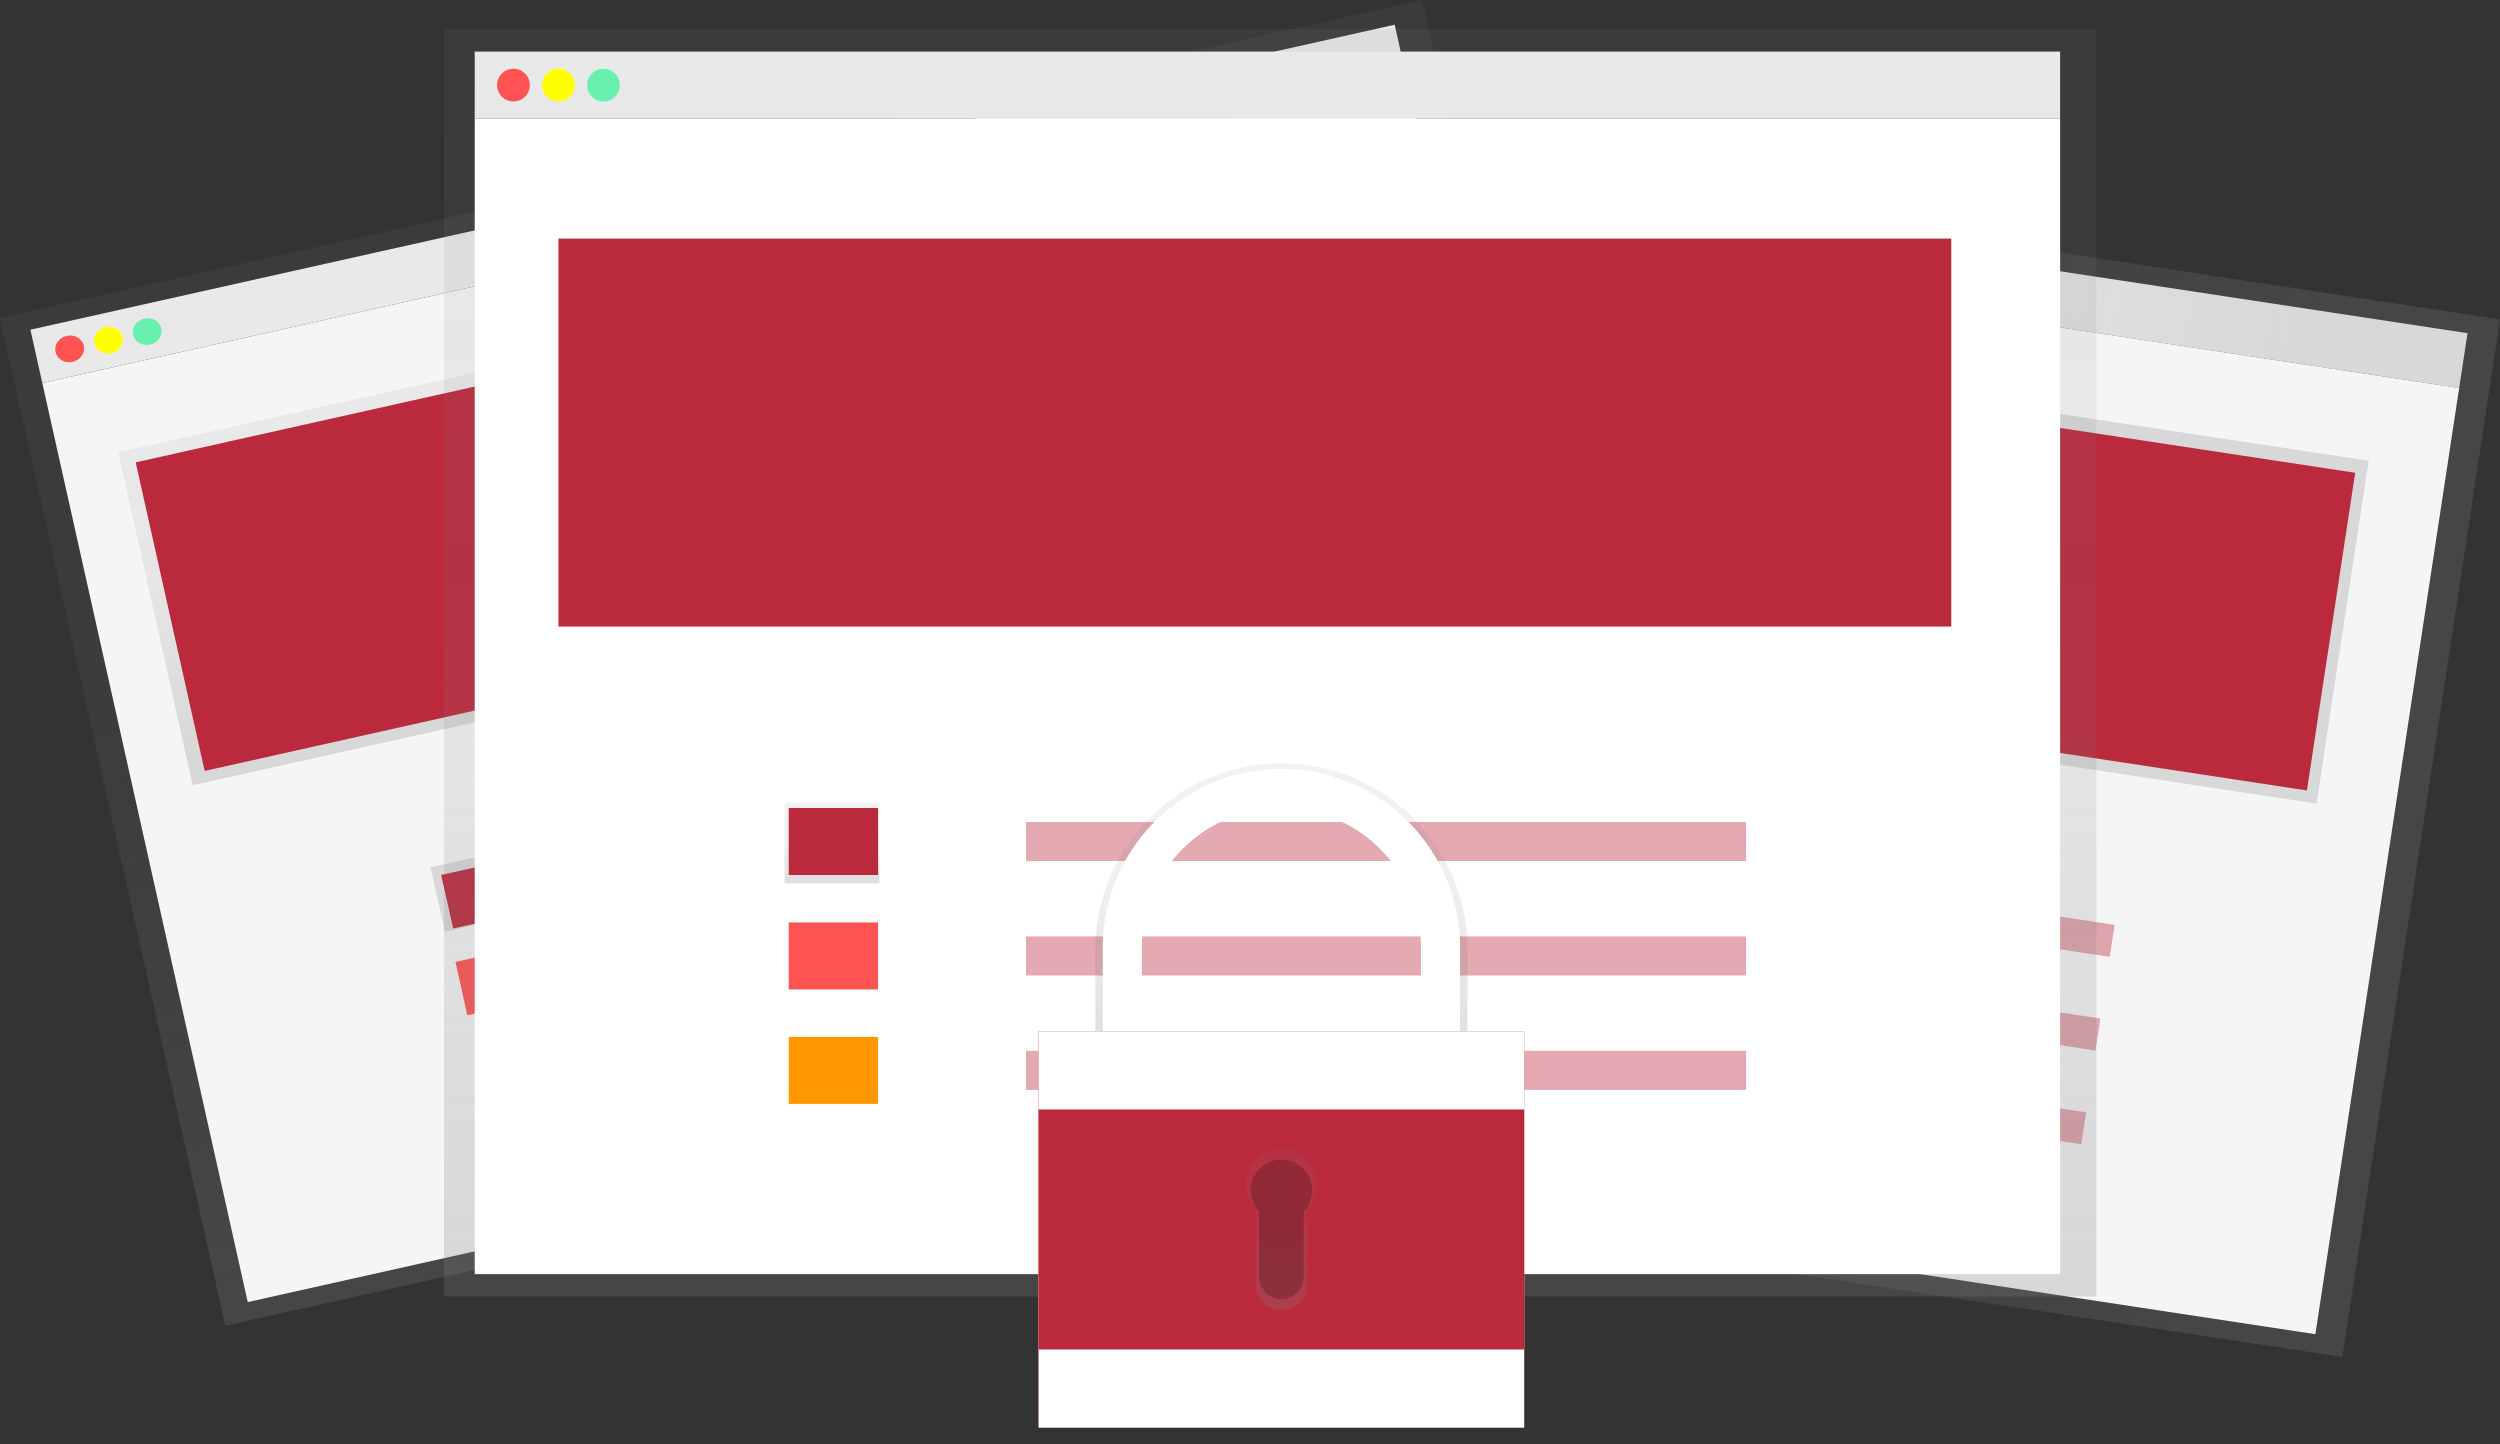 <svg xmlns="http://www.w3.org/2000/svg" xmlns:xlink="http://www.w3.org/1999/xlink" width="397.22" height="229.498" viewBox="0 0 397.22 229.498"><rect x="0" y="0" width="397.22" height="229.498" fill="#333333" stroke="none"/><defs><style>.a{fill:#f5f5f5;}.b{fill:url(#a);}.c{fill:#ff5252;}.d{fill:#ff0;}.e{fill:#69f0ae;}.f{fill:url(#b);}.g,.j{fill:#bb293d;}.h{fill:url(#c);}.i{fill:#ff9800;}.j{opacity:0.4;}.k{fill:url(#d);}.l{fill:url(#e);}.m{fill:url(#f);}.n{fill:url(#g);}.o{fill:#fff;}.p{fill:url(#l);}.q{opacity:0.2;}</style><linearGradient id="a" x1="0.536" y1="0.879" x2="0.536" y2="0.113" gradientUnits="objectBoundingBox"><stop offset="0" stop-color="gray" stop-opacity="0.251"/><stop offset="0.54" stop-color="gray" stop-opacity="0.122"/><stop offset="1" stop-color="gray" stop-opacity="0.102"/></linearGradient><linearGradient id="b" x1="0.527" y1="0.642" x2="0.527" y2="0.348" xlink:href="#a"/><linearGradient id="c" x1="1.343" y1="1.571" x2="1.343" y2="0.718" xlink:href="#a"/><linearGradient id="d" x1="0.474" y1="0.977" x2="0.474" y2="-0.023" xlink:href="#a"/><linearGradient id="e" x1="0.502" y1="0.908" x2="0.502" y2="-0.092" xlink:href="#a"/><linearGradient id="f" x1="-0.447" y1="-0.584" x2="-0.447" y2="-1.584" xlink:href="#a"/><linearGradient id="g" x1="0.5" y1="1" x2="0.5" y2="0" xlink:href="#a"/><linearGradient id="l" x1="0.5" y1="1" x2="0.5" y2="0.001" xlink:href="#a"/></defs><g transform="translate(0.005 0.003)"><rect class="a" width="8.817" height="208.622" transform="translate(184.476 30.312) rotate(-81.36)"/><rect class="b" width="166.752" height="217.439" transform="translate(157.193 182.945) rotate(-81.36)"/><rect class="a" width="152.059" height="208.622" transform="translate(161.627 180.644) rotate(-81.36)"/><circle class="c" cx="2.155" cy="2.155" r="2.155" transform="translate(187.719 28.525) rotate(-81.36)"/><circle class="d" cx="2.155" cy="2.155" r="2.155" transform="translate(193.578 29.413) rotate(-81.36)"/><circle class="e" cx="2.155" cy="2.155" r="2.155" transform="translate(199.437 30.305) rotate(-81.36)"/><rect class="f" width="55.095" height="187.321" transform="translate(182.871 99.542) rotate(-81.36)"/><rect class="g" width="183.281" height="51.055" transform="translate(193.004 47.582) rotate(8.64)"/><rect class="h" width="10.653" height="12.489" transform="translate(209.663 135.931) rotate(-81.36)"/><rect class="g" width="11.752" height="8.817" transform="translate(211.708 126.209) rotate(8.64)"/><rect class="c" width="11.752" height="8.817" transform="translate(209.439 141.097) rotate(8.64)"/><rect class="i" width="11.752" height="8.817" transform="translate(207.18 155.987) rotate(8.64)"/><rect class="j" width="94.76" height="5.14" transform="translate(242.295 132.714) rotate(8.64)"/><rect class="j" width="94.76" height="5.14" transform="translate(240.031 147.603) rotate(8.64)"/><rect class="j" width="94.76" height="5.14" transform="translate(237.771 162.493) rotate(8.64)"/><rect class="a" width="222.117" height="8.675" transform="translate(4.825 52.381) rotate(-12.6)"/><rect class="k" width="231.502" height="164.091" transform="translate(-0.005 50.497) rotate(-12.6)"/><rect class="a" width="222.117" height="149.633" transform="translate(6.716 60.852) rotate(-12.6)"/><ellipse class="c" cx="2.293" cy="2.12" rx="2.293" ry="2.12" transform="translate(8.363 53.862) rotate(-12.6)"/><ellipse class="d" cx="2.293" cy="2.12" rx="2.293" ry="2.12" transform="translate(14.523 52.489) rotate(-12.6)"/><ellipse class="e" cx="2.293" cy="2.12" rx="2.293" ry="2.12" transform="translate(20.678 51.113) rotate(-12.6)"/><rect class="l" width="199.437" height="54.217" transform="translate(18.792 71.855) rotate(-12.6)"/><rect class="g" width="195.136" height="50.239" transform="translate(21.556 73.458) rotate(-12.6)"/><rect class="m" width="13.296" height="10.48" transform="translate(68.398 137.799) rotate(-12.6)"/><rect class="g" width="12.57" height="8.713" transform="translate(70.097 139.023) rotate(-12.653)"/><rect class="c" width="12.515" height="8.675" transform="translate(72.361 152.838) rotate(-12.6)"/><rect class="i" width="12.57" height="8.713" transform="translate(76.646 168.053) rotate(-12.653)"/><rect class="j" width="100.89" height="5.06" transform="translate(101.959 132.887) rotate(-12.6)"/><rect class="j" width="100.89" height="5.06" transform="translate(105.191 147.351) rotate(-12.6)"/><rect class="j" width="100.89" height="5.06" transform="translate(108.424 161.811) rotate(-12.6)"/><rect class="a" width="251.902" height="10.644" transform="translate(75.422 8.194)"/><rect class="n" width="262.546" height="201.344" transform="translate(70.543 4.646)"/><rect class="o" width="251.902" height="183.605" transform="translate(75.422 18.838)"/><circle class="c" cx="2.603" cy="2.603" r="2.603" transform="translate(78.969 10.913)"/><circle class="d" cx="2.603" cy="2.603" r="2.603" transform="translate(86.123 10.913)"/><circle class="e" cx="2.603" cy="2.603" r="2.603" transform="translate(93.276 10.913)"/><rect class="n" width="226.18" height="66.523" transform="translate(86.065 35.247)"/><rect class="g" width="221.301" height="61.645" transform="translate(88.726 37.908)"/><rect class="n" width="15.079" height="12.861" transform="translate(124.649 127.493)"/><rect class="g" width="14.192" height="10.644" transform="translate(125.314 128.38)"/><rect class="c" width="14.192" height="10.644" transform="translate(125.314 146.563)"/><rect class="i" width="14.192" height="10.644" transform="translate(125.314 164.746)"/><rect class="j" width="114.42" height="6.209" transform="translate(163.011 130.597)"/><rect class="j" width="114.42" height="6.209" transform="translate(163.011 148.781)"/><rect class="j" width="114.42" height="6.209" transform="translate(163.011 166.964)"/><rect class="n" width="82.489" height="67.854" transform="translate(161.459 161.642)"/><path class="n" d="M551.033,494.307a23.1,23.1,0,0,1,46.2,0v14.782H603.7V494.307a29.566,29.566,0,1,0-59.133,0l0,14.782h6.466Z" transform="translate(-370.54 -343.456)"/><path class="o" d="M553.439,495.123a22.174,22.174,0,1,1,44.349,0v14.192H604V495.123a28.383,28.383,0,1,0-56.767,0v14.192h6.209Z" transform="translate(-372.023 -344.569)"/><rect class="g" width="77.167" height="62.976" transform="translate(165.007 163.859)"/><rect class="o" width="77.167" height="62.976" transform="translate(165.007 163.859)"/><rect class="g" width="77.167" height="38.14" transform="translate(165.007 176.277)"/><path class="p" d="M609.8,608.365a5.659,5.659,0,1,0-9.757,3.876v12.072a4.116,4.116,0,0,0,8.231,0V612.241A5.633,5.633,0,0,0,609.8,608.365Z" transform="translate(-400.544 -420.22)"/><path class="q" d="M609.987,611.607a4.878,4.878,0,1,0-8.426,3.339v10.409a3.548,3.548,0,1,0,7.1,0V614.946A4.878,4.878,0,0,0,609.987,611.607Z" transform="translate(-401.518 -422.469)"/></g></svg>